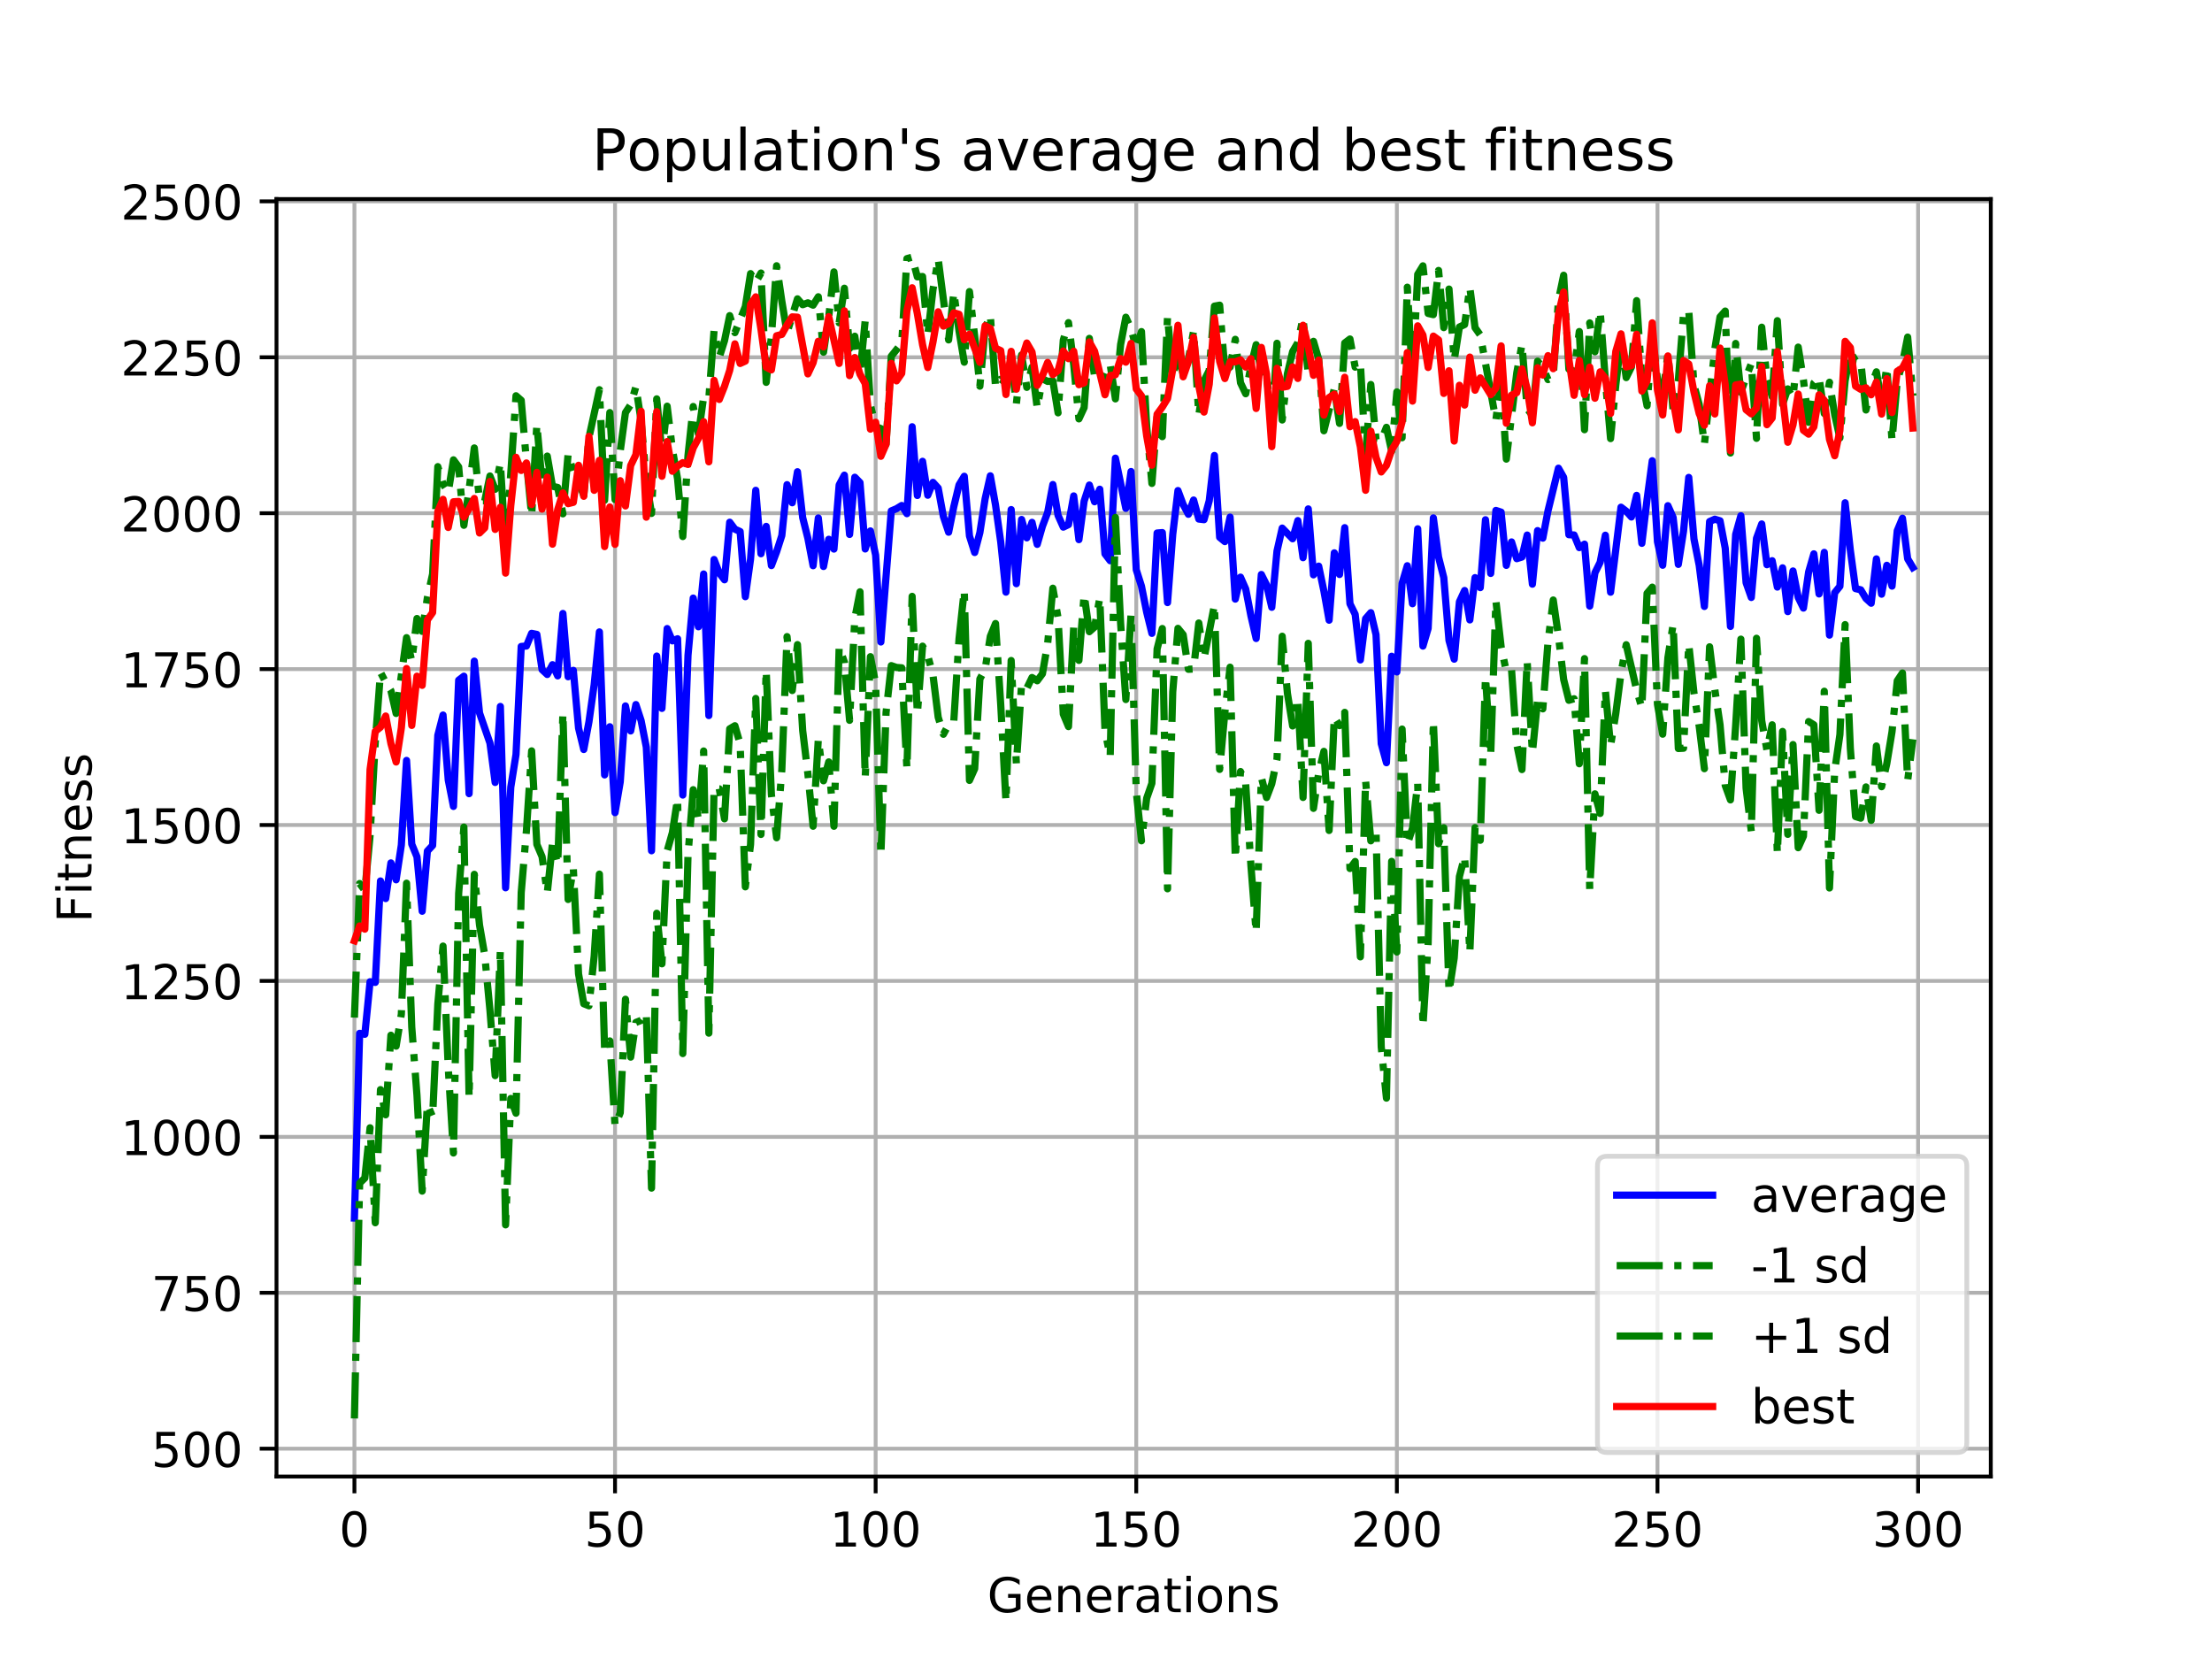 <?xml version="1.0" encoding="utf-8" standalone="no"?>
<!DOCTYPE svg PUBLIC "-//W3C//DTD SVG 1.1//EN"
  "http://www.w3.org/Graphics/SVG/1.1/DTD/svg11.dtd">
<!-- Created with matplotlib (https://matplotlib.org/) -->
<svg height="345.6pt" version="1.1" viewBox="0 0 460.8 345.6" width="460.8pt" xmlns="http://www.w3.org/2000/svg" xmlns:xlink="http://www.w3.org/1999/xlink">
 <defs>
  <style type="text/css">
*{stroke-linecap:butt;stroke-linejoin:round;}
  </style>
 </defs>
 <g id="figure_1">
  <g id="patch_1">
   <path d="M 0 345.6 
L 460.8 345.6 
L 460.8 0 
L 0 0 
z
" style="fill:#ffffff;"/>
  </g>
  <g id="axes_1">
   <g id="patch_2">
    <path d="M 57.6 307.584 
L 414.72 307.584 
L 414.72 41.472 
L 57.6 41.472 
z
" style="fill:#ffffff;"/>
   </g>
   <g id="matplotlib.axis_1">
    <g id="xtick_1">
     <g id="line2d_1">
      <path clip-path="url(#p597fb53460)" d="M 73.833 307.584 
L 73.833 41.472 
" style="fill:none;stroke:#b0b0b0;stroke-linecap:square;stroke-width:0.8;"/>
     </g>
     <g id="line2d_2">
      <defs>
       <path d="M 0 0 
L 0 3.5 
" id="mbd1d48a7b3" style="stroke:#000000;stroke-width:0.8;"/>
      </defs>
      <g>
       <use style="stroke:#000000;stroke-width:0.8;" x="73.833" xlink:href="#mbd1d48a7b3" y="307.584"/>
      </g>
     </g>
     <g id="text_1">
      <!-- 0 -->
      <defs>
       <path d="M 31.781 66.406 
Q 24.172 66.406 20.328 58.906 
Q 16.5 51.422 16.5 36.375 
Q 16.5 21.391 20.328 13.891 
Q 24.172 6.391 31.781 6.391 
Q 39.453 6.391 43.281 13.891 
Q 47.125 21.391 47.125 36.375 
Q 47.125 51.422 43.281 58.906 
Q 39.453 66.406 31.781 66.406 
z
M 31.781 74.219 
Q 44.047 74.219 50.516 64.516 
Q 56.984 54.828 56.984 36.375 
Q 56.984 17.969 50.516 8.266 
Q 44.047 -1.422 31.781 -1.422 
Q 19.531 -1.422 13.062 8.266 
Q 6.594 17.969 6.594 36.375 
Q 6.594 54.828 13.062 64.516 
Q 19.531 74.219 31.781 74.219 
z
" id="DejaVuSans-48"/>
      </defs>
      <g transform="translate(70.651 322.182)scale(0.1 -0.1)">
       <use xlink:href="#DejaVuSans-48"/>
      </g>
     </g>
    </g>
    <g id="xtick_2">
     <g id="line2d_3">
      <path clip-path="url(#p597fb53460)" d="M 128.123 307.584 
L 128.123 41.472 
" style="fill:none;stroke:#b0b0b0;stroke-linecap:square;stroke-width:0.8;"/>
     </g>
     <g id="line2d_4">
      <g>
       <use style="stroke:#000000;stroke-width:0.8;" x="128.123" xlink:href="#mbd1d48a7b3" y="307.584"/>
      </g>
     </g>
     <g id="text_2">
      <!-- 50 -->
      <defs>
       <path d="M 10.797 72.906 
L 49.516 72.906 
L 49.516 64.594 
L 19.828 64.594 
L 19.828 46.734 
Q 21.969 47.469 24.109 47.828 
Q 26.266 48.188 28.422 48.188 
Q 40.625 48.188 47.75 41.5 
Q 54.891 34.812 54.891 23.391 
Q 54.891 11.625 47.562 5.094 
Q 40.234 -1.422 26.906 -1.422 
Q 22.312 -1.422 17.547 -0.641 
Q 12.797 0.141 7.719 1.703 
L 7.719 11.625 
Q 12.109 9.234 16.797 8.062 
Q 21.484 6.891 26.703 6.891 
Q 35.156 6.891 40.078 11.328 
Q 45.016 15.766 45.016 23.391 
Q 45.016 31 40.078 35.438 
Q 35.156 39.891 26.703 39.891 
Q 22.75 39.891 18.812 39.016 
Q 14.891 38.141 10.797 36.281 
z
" id="DejaVuSans-53"/>
      </defs>
      <g transform="translate(121.76 322.182)scale(0.1 -0.1)">
       <use xlink:href="#DejaVuSans-53"/>
       <use x="63.623" xlink:href="#DejaVuSans-48"/>
      </g>
     </g>
    </g>
    <g id="xtick_3">
     <g id="line2d_5">
      <path clip-path="url(#p597fb53460)" d="M 182.413 307.584 
L 182.413 41.472 
" style="fill:none;stroke:#b0b0b0;stroke-linecap:square;stroke-width:0.8;"/>
     </g>
     <g id="line2d_6">
      <g>
       <use style="stroke:#000000;stroke-width:0.8;" x="182.413" xlink:href="#mbd1d48a7b3" y="307.584"/>
      </g>
     </g>
     <g id="text_3">
      <!-- 100 -->
      <defs>
       <path d="M 12.406 8.297 
L 28.516 8.297 
L 28.516 63.922 
L 10.984 60.406 
L 10.984 69.391 
L 28.422 72.906 
L 38.281 72.906 
L 38.281 8.297 
L 54.391 8.297 
L 54.391 0 
L 12.406 0 
z
" id="DejaVuSans-49"/>
      </defs>
      <g transform="translate(172.869 322.182)scale(0.1 -0.1)">
       <use xlink:href="#DejaVuSans-49"/>
       <use x="63.623" xlink:href="#DejaVuSans-48"/>
       <use x="127.246" xlink:href="#DejaVuSans-48"/>
      </g>
     </g>
    </g>
    <g id="xtick_4">
     <g id="line2d_7">
      <path clip-path="url(#p597fb53460)" d="M 236.703 307.584 
L 236.703 41.472 
" style="fill:none;stroke:#b0b0b0;stroke-linecap:square;stroke-width:0.8;"/>
     </g>
     <g id="line2d_8">
      <g>
       <use style="stroke:#000000;stroke-width:0.8;" x="236.703" xlink:href="#mbd1d48a7b3" y="307.584"/>
      </g>
     </g>
     <g id="text_4">
      <!-- 150 -->
      <g transform="translate(227.159 322.182)scale(0.1 -0.1)">
       <use xlink:href="#DejaVuSans-49"/>
       <use x="63.623" xlink:href="#DejaVuSans-53"/>
       <use x="127.246" xlink:href="#DejaVuSans-48"/>
      </g>
     </g>
    </g>
    <g id="xtick_5">
     <g id="line2d_9">
      <path clip-path="url(#p597fb53460)" d="M 290.993 307.584 
L 290.993 41.472 
" style="fill:none;stroke:#b0b0b0;stroke-linecap:square;stroke-width:0.8;"/>
     </g>
     <g id="line2d_10">
      <g>
       <use style="stroke:#000000;stroke-width:0.8;" x="290.993" xlink:href="#mbd1d48a7b3" y="307.584"/>
      </g>
     </g>
     <g id="text_5">
      <!-- 200 -->
      <defs>
       <path d="M 19.188 8.297 
L 53.609 8.297 
L 53.609 0 
L 7.328 0 
L 7.328 8.297 
Q 12.938 14.109 22.625 23.891 
Q 32.328 33.688 34.812 36.531 
Q 39.547 41.844 41.422 45.531 
Q 43.312 49.219 43.312 52.781 
Q 43.312 58.594 39.234 62.25 
Q 35.156 65.922 28.609 65.922 
Q 23.969 65.922 18.812 64.312 
Q 13.672 62.703 7.812 59.422 
L 7.812 69.391 
Q 13.766 71.781 18.938 73 
Q 24.125 74.219 28.422 74.219 
Q 39.75 74.219 46.484 68.547 
Q 53.219 62.891 53.219 53.422 
Q 53.219 48.922 51.531 44.891 
Q 49.859 40.875 45.406 35.406 
Q 44.188 33.984 37.641 27.219 
Q 31.109 20.453 19.188 8.297 
z
" id="DejaVuSans-50"/>
      </defs>
      <g transform="translate(281.449 322.182)scale(0.1 -0.1)">
       <use xlink:href="#DejaVuSans-50"/>
       <use x="63.623" xlink:href="#DejaVuSans-48"/>
       <use x="127.246" xlink:href="#DejaVuSans-48"/>
      </g>
     </g>
    </g>
    <g id="xtick_6">
     <g id="line2d_11">
      <path clip-path="url(#p597fb53460)" d="M 345.283 307.584 
L 345.283 41.472 
" style="fill:none;stroke:#b0b0b0;stroke-linecap:square;stroke-width:0.8;"/>
     </g>
     <g id="line2d_12">
      <g>
       <use style="stroke:#000000;stroke-width:0.8;" x="345.283" xlink:href="#mbd1d48a7b3" y="307.584"/>
      </g>
     </g>
     <g id="text_6">
      <!-- 250 -->
      <g transform="translate(335.739 322.182)scale(0.1 -0.1)">
       <use xlink:href="#DejaVuSans-50"/>
       <use x="63.623" xlink:href="#DejaVuSans-53"/>
       <use x="127.246" xlink:href="#DejaVuSans-48"/>
      </g>
     </g>
    </g>
    <g id="xtick_7">
     <g id="line2d_13">
      <path clip-path="url(#p597fb53460)" d="M 399.573 307.584 
L 399.573 41.472 
" style="fill:none;stroke:#b0b0b0;stroke-linecap:square;stroke-width:0.8;"/>
     </g>
     <g id="line2d_14">
      <g>
       <use style="stroke:#000000;stroke-width:0.8;" x="399.573" xlink:href="#mbd1d48a7b3" y="307.584"/>
      </g>
     </g>
     <g id="text_7">
      <!-- 300 -->
      <defs>
       <path d="M 40.578 39.312 
Q 47.656 37.797 51.625 33 
Q 55.609 28.219 55.609 21.188 
Q 55.609 10.406 48.188 4.484 
Q 40.766 -1.422 27.094 -1.422 
Q 22.516 -1.422 17.656 -0.516 
Q 12.797 0.391 7.625 2.203 
L 7.625 11.719 
Q 11.719 9.328 16.594 8.109 
Q 21.484 6.891 26.812 6.891 
Q 36.078 6.891 40.938 10.547 
Q 45.797 14.203 45.797 21.188 
Q 45.797 27.641 41.281 31.266 
Q 36.766 34.906 28.719 34.906 
L 20.219 34.906 
L 20.219 43.016 
L 29.109 43.016 
Q 36.375 43.016 40.234 45.922 
Q 44.094 48.828 44.094 54.297 
Q 44.094 59.906 40.109 62.906 
Q 36.141 65.922 28.719 65.922 
Q 24.656 65.922 20.016 65.031 
Q 15.375 64.156 9.812 62.312 
L 9.812 71.094 
Q 15.438 72.656 20.344 73.438 
Q 25.25 74.219 29.594 74.219 
Q 40.828 74.219 47.359 69.109 
Q 53.906 64.016 53.906 55.328 
Q 53.906 49.266 50.438 45.094 
Q 46.969 40.922 40.578 39.312 
z
" id="DejaVuSans-51"/>
      </defs>
      <g transform="translate(390.029 322.182)scale(0.1 -0.1)">
       <use xlink:href="#DejaVuSans-51"/>
       <use x="63.623" xlink:href="#DejaVuSans-48"/>
       <use x="127.246" xlink:href="#DejaVuSans-48"/>
      </g>
     </g>
    </g>
    <g id="text_8">
     <!-- Generations -->
     <defs>
      <path d="M 59.516 10.406 
L 59.516 29.984 
L 43.406 29.984 
L 43.406 38.094 
L 69.281 38.094 
L 69.281 6.781 
Q 63.578 2.734 56.688 0.656 
Q 49.812 -1.422 42 -1.422 
Q 24.906 -1.422 15.25 8.562 
Q 5.609 18.562 5.609 36.375 
Q 5.609 54.25 15.25 64.234 
Q 24.906 74.219 42 74.219 
Q 49.125 74.219 55.547 72.453 
Q 61.969 70.703 67.391 67.281 
L 67.391 56.781 
Q 61.922 61.422 55.766 63.766 
Q 49.609 66.109 42.828 66.109 
Q 29.438 66.109 22.719 58.641 
Q 16.016 51.172 16.016 36.375 
Q 16.016 21.625 22.719 14.156 
Q 29.438 6.688 42.828 6.688 
Q 48.047 6.688 52.141 7.594 
Q 56.25 8.5 59.516 10.406 
z
" id="DejaVuSans-71"/>
      <path d="M 56.203 29.594 
L 56.203 25.203 
L 14.891 25.203 
Q 15.484 15.922 20.484 11.062 
Q 25.484 6.203 34.422 6.203 
Q 39.594 6.203 44.453 7.469 
Q 49.312 8.734 54.109 11.281 
L 54.109 2.781 
Q 49.266 0.734 44.188 -0.344 
Q 39.109 -1.422 33.891 -1.422 
Q 20.797 -1.422 13.156 6.188 
Q 5.516 13.812 5.516 26.812 
Q 5.516 40.234 12.766 48.109 
Q 20.016 56 32.328 56 
Q 43.359 56 49.781 48.891 
Q 56.203 41.797 56.203 29.594 
z
M 47.219 32.234 
Q 47.125 39.594 43.094 43.984 
Q 39.062 48.391 32.422 48.391 
Q 24.906 48.391 20.391 44.141 
Q 15.875 39.891 15.188 32.172 
z
" id="DejaVuSans-101"/>
      <path d="M 54.891 33.016 
L 54.891 0 
L 45.906 0 
L 45.906 32.719 
Q 45.906 40.484 42.875 44.328 
Q 39.844 48.188 33.797 48.188 
Q 26.516 48.188 22.312 43.547 
Q 18.109 38.922 18.109 30.906 
L 18.109 0 
L 9.078 0 
L 9.078 54.688 
L 18.109 54.688 
L 18.109 46.188 
Q 21.344 51.125 25.703 53.562 
Q 30.078 56 35.797 56 
Q 45.219 56 50.047 50.172 
Q 54.891 44.344 54.891 33.016 
z
" id="DejaVuSans-110"/>
      <path d="M 41.109 46.297 
Q 39.594 47.172 37.812 47.578 
Q 36.031 48 33.891 48 
Q 26.266 48 22.188 43.047 
Q 18.109 38.094 18.109 28.812 
L 18.109 0 
L 9.078 0 
L 9.078 54.688 
L 18.109 54.688 
L 18.109 46.188 
Q 20.953 51.172 25.484 53.578 
Q 30.031 56 36.531 56 
Q 37.453 56 38.578 55.875 
Q 39.703 55.766 41.062 55.516 
z
" id="DejaVuSans-114"/>
      <path d="M 34.281 27.484 
Q 23.391 27.484 19.188 25 
Q 14.984 22.516 14.984 16.5 
Q 14.984 11.719 18.141 8.906 
Q 21.297 6.109 26.703 6.109 
Q 34.188 6.109 38.703 11.406 
Q 43.219 16.703 43.219 25.484 
L 43.219 27.484 
z
M 52.203 31.203 
L 52.203 0 
L 43.219 0 
L 43.219 8.297 
Q 40.141 3.328 35.547 0.953 
Q 30.953 -1.422 24.312 -1.422 
Q 15.922 -1.422 10.953 3.297 
Q 6 8.016 6 15.922 
Q 6 25.141 12.172 29.828 
Q 18.359 34.516 30.609 34.516 
L 43.219 34.516 
L 43.219 35.406 
Q 43.219 41.609 39.141 45 
Q 35.062 48.391 27.688 48.391 
Q 23 48.391 18.547 47.266 
Q 14.109 46.141 10.016 43.891 
L 10.016 52.203 
Q 14.938 54.109 19.578 55.047 
Q 24.219 56 28.609 56 
Q 40.484 56 46.344 49.844 
Q 52.203 43.703 52.203 31.203 
z
" id="DejaVuSans-97"/>
      <path d="M 18.312 70.219 
L 18.312 54.688 
L 36.812 54.688 
L 36.812 47.703 
L 18.312 47.703 
L 18.312 18.016 
Q 18.312 11.328 20.141 9.422 
Q 21.969 7.516 27.594 7.516 
L 36.812 7.516 
L 36.812 0 
L 27.594 0 
Q 17.188 0 13.234 3.875 
Q 9.281 7.766 9.281 18.016 
L 9.281 47.703 
L 2.688 47.703 
L 2.688 54.688 
L 9.281 54.688 
L 9.281 70.219 
z
" id="DejaVuSans-116"/>
      <path d="M 9.422 54.688 
L 18.406 54.688 
L 18.406 0 
L 9.422 0 
z
M 9.422 75.984 
L 18.406 75.984 
L 18.406 64.594 
L 9.422 64.594 
z
" id="DejaVuSans-105"/>
      <path d="M 30.609 48.391 
Q 23.391 48.391 19.188 42.75 
Q 14.984 37.109 14.984 27.297 
Q 14.984 17.484 19.156 11.844 
Q 23.344 6.203 30.609 6.203 
Q 37.797 6.203 41.984 11.859 
Q 46.188 17.531 46.188 27.297 
Q 46.188 37.016 41.984 42.703 
Q 37.797 48.391 30.609 48.391 
z
M 30.609 56 
Q 42.328 56 49.016 48.375 
Q 55.719 40.766 55.719 27.297 
Q 55.719 13.875 49.016 6.219 
Q 42.328 -1.422 30.609 -1.422 
Q 18.844 -1.422 12.172 6.219 
Q 5.516 13.875 5.516 27.297 
Q 5.516 40.766 12.172 48.375 
Q 18.844 56 30.609 56 
z
" id="DejaVuSans-111"/>
      <path d="M 44.281 53.078 
L 44.281 44.578 
Q 40.484 46.531 36.375 47.5 
Q 32.281 48.484 27.875 48.484 
Q 21.188 48.484 17.844 46.438 
Q 14.5 44.391 14.5 40.281 
Q 14.5 37.156 16.891 35.375 
Q 19.281 33.594 26.516 31.984 
L 29.594 31.297 
Q 39.156 29.25 43.188 25.516 
Q 47.219 21.781 47.219 15.094 
Q 47.219 7.469 41.188 3.016 
Q 35.156 -1.422 24.609 -1.422 
Q 20.219 -1.422 15.453 -0.562 
Q 10.688 0.297 5.422 2 
L 5.422 11.281 
Q 10.406 8.688 15.234 7.391 
Q 20.062 6.109 24.812 6.109 
Q 31.156 6.109 34.562 8.281 
Q 37.984 10.453 37.984 14.406 
Q 37.984 18.062 35.516 20.016 
Q 33.062 21.969 24.703 23.781 
L 21.578 24.516 
Q 13.234 26.266 9.516 29.906 
Q 5.812 33.547 5.812 39.891 
Q 5.812 47.609 11.281 51.797 
Q 16.75 56 26.812 56 
Q 31.781 56 36.172 55.266 
Q 40.578 54.547 44.281 53.078 
z
" id="DejaVuSans-115"/>
     </defs>
     <g transform="translate(205.662 335.861)scale(0.1 -0.1)">
      <use xlink:href="#DejaVuSans-71"/>
      <use x="77.49" xlink:href="#DejaVuSans-101"/>
      <use x="139.014" xlink:href="#DejaVuSans-110"/>
      <use x="202.393" xlink:href="#DejaVuSans-101"/>
      <use x="263.916" xlink:href="#DejaVuSans-114"/>
      <use x="305.029" xlink:href="#DejaVuSans-97"/>
      <use x="366.309" xlink:href="#DejaVuSans-116"/>
      <use x="405.518" xlink:href="#DejaVuSans-105"/>
      <use x="433.301" xlink:href="#DejaVuSans-111"/>
      <use x="494.482" xlink:href="#DejaVuSans-110"/>
      <use x="557.861" xlink:href="#DejaVuSans-115"/>
     </g>
    </g>
   </g>
   <g id="matplotlib.axis_2">
    <g id="ytick_1">
     <g id="line2d_15">
      <path clip-path="url(#p597fb53460)" d="M 57.6 301.788 
L 414.72 301.788 
" style="fill:none;stroke:#b0b0b0;stroke-linecap:square;stroke-width:0.8;"/>
     </g>
     <g id="line2d_16">
      <defs>
       <path d="M 0 0 
L -3.5 0 
" id="m31930c59a0" style="stroke:#000000;stroke-width:0.8;"/>
      </defs>
      <g>
       <use style="stroke:#000000;stroke-width:0.8;" x="57.6" xlink:href="#m31930c59a0" y="301.788"/>
      </g>
     </g>
     <g id="text_9">
      <!-- 500 -->
      <g transform="translate(31.512 305.587)scale(0.1 -0.1)">
       <use xlink:href="#DejaVuSans-53"/>
       <use x="63.623" xlink:href="#DejaVuSans-48"/>
       <use x="127.246" xlink:href="#DejaVuSans-48"/>
      </g>
     </g>
    </g>
    <g id="ytick_2">
     <g id="line2d_17">
      <path clip-path="url(#p597fb53460)" d="M 57.6 269.308 
L 414.72 269.308 
" style="fill:none;stroke:#b0b0b0;stroke-linecap:square;stroke-width:0.8;"/>
     </g>
     <g id="line2d_18">
      <g>
       <use style="stroke:#000000;stroke-width:0.8;" x="57.6" xlink:href="#m31930c59a0" y="269.308"/>
      </g>
     </g>
     <g id="text_10">
      <!-- 750 -->
      <defs>
       <path d="M 8.203 72.906 
L 55.078 72.906 
L 55.078 68.703 
L 28.609 0 
L 18.312 0 
L 43.219 64.594 
L 8.203 64.594 
z
" id="DejaVuSans-55"/>
      </defs>
      <g transform="translate(31.512 273.107)scale(0.1 -0.1)">
       <use xlink:href="#DejaVuSans-55"/>
       <use x="63.623" xlink:href="#DejaVuSans-53"/>
       <use x="127.246" xlink:href="#DejaVuSans-48"/>
      </g>
     </g>
    </g>
    <g id="ytick_3">
     <g id="line2d_19">
      <path clip-path="url(#p597fb53460)" d="M 57.6 236.828 
L 414.72 236.828 
" style="fill:none;stroke:#b0b0b0;stroke-linecap:square;stroke-width:0.8;"/>
     </g>
     <g id="line2d_20">
      <g>
       <use style="stroke:#000000;stroke-width:0.8;" x="57.6" xlink:href="#m31930c59a0" y="236.828"/>
      </g>
     </g>
     <g id="text_11">
      <!-- 1000 -->
      <g transform="translate(25.15 240.627)scale(0.1 -0.1)">
       <use xlink:href="#DejaVuSans-49"/>
       <use x="63.623" xlink:href="#DejaVuSans-48"/>
       <use x="127.246" xlink:href="#DejaVuSans-48"/>
       <use x="190.869" xlink:href="#DejaVuSans-48"/>
      </g>
     </g>
    </g>
    <g id="ytick_4">
     <g id="line2d_21">
      <path clip-path="url(#p597fb53460)" d="M 57.6 204.348 
L 414.72 204.348 
" style="fill:none;stroke:#b0b0b0;stroke-linecap:square;stroke-width:0.8;"/>
     </g>
     <g id="line2d_22">
      <g>
       <use style="stroke:#000000;stroke-width:0.8;" x="57.6" xlink:href="#m31930c59a0" y="204.348"/>
      </g>
     </g>
     <g id="text_12">
      <!-- 1250 -->
      <g transform="translate(25.15 208.148)scale(0.1 -0.1)">
       <use xlink:href="#DejaVuSans-49"/>
       <use x="63.623" xlink:href="#DejaVuSans-50"/>
       <use x="127.246" xlink:href="#DejaVuSans-53"/>
       <use x="190.869" xlink:href="#DejaVuSans-48"/>
      </g>
     </g>
    </g>
    <g id="ytick_5">
     <g id="line2d_23">
      <path clip-path="url(#p597fb53460)" d="M 57.6 171.868 
L 414.72 171.868 
" style="fill:none;stroke:#b0b0b0;stroke-linecap:square;stroke-width:0.8;"/>
     </g>
     <g id="line2d_24">
      <g>
       <use style="stroke:#000000;stroke-width:0.8;" x="57.6" xlink:href="#m31930c59a0" y="171.868"/>
      </g>
     </g>
     <g id="text_13">
      <!-- 1500 -->
      <g transform="translate(25.15 175.668)scale(0.1 -0.1)">
       <use xlink:href="#DejaVuSans-49"/>
       <use x="63.623" xlink:href="#DejaVuSans-53"/>
       <use x="127.246" xlink:href="#DejaVuSans-48"/>
       <use x="190.869" xlink:href="#DejaVuSans-48"/>
      </g>
     </g>
    </g>
    <g id="ytick_6">
     <g id="line2d_25">
      <path clip-path="url(#p597fb53460)" d="M 57.6 139.389 
L 414.72 139.389 
" style="fill:none;stroke:#b0b0b0;stroke-linecap:square;stroke-width:0.8;"/>
     </g>
     <g id="line2d_26">
      <g>
       <use style="stroke:#000000;stroke-width:0.8;" x="57.6" xlink:href="#m31930c59a0" y="139.389"/>
      </g>
     </g>
     <g id="text_14">
      <!-- 1750 -->
      <g transform="translate(25.15 143.188)scale(0.1 -0.1)">
       <use xlink:href="#DejaVuSans-49"/>
       <use x="63.623" xlink:href="#DejaVuSans-55"/>
       <use x="127.246" xlink:href="#DejaVuSans-53"/>
       <use x="190.869" xlink:href="#DejaVuSans-48"/>
      </g>
     </g>
    </g>
    <g id="ytick_7">
     <g id="line2d_27">
      <path clip-path="url(#p597fb53460)" d="M 57.6 106.909 
L 414.72 106.909 
" style="fill:none;stroke:#b0b0b0;stroke-linecap:square;stroke-width:0.8;"/>
     </g>
     <g id="line2d_28">
      <g>
       <use style="stroke:#000000;stroke-width:0.8;" x="57.6" xlink:href="#m31930c59a0" y="106.909"/>
      </g>
     </g>
     <g id="text_15">
      <!-- 2000 -->
      <g transform="translate(25.15 110.708)scale(0.1 -0.1)">
       <use xlink:href="#DejaVuSans-50"/>
       <use x="63.623" xlink:href="#DejaVuSans-48"/>
       <use x="127.246" xlink:href="#DejaVuSans-48"/>
       <use x="190.869" xlink:href="#DejaVuSans-48"/>
      </g>
     </g>
    </g>
    <g id="ytick_8">
     <g id="line2d_29">
      <path clip-path="url(#p597fb53460)" d="M 57.6 74.429 
L 414.72 74.429 
" style="fill:none;stroke:#b0b0b0;stroke-linecap:square;stroke-width:0.8;"/>
     </g>
     <g id="line2d_30">
      <g>
       <use style="stroke:#000000;stroke-width:0.8;" x="57.6" xlink:href="#m31930c59a0" y="74.429"/>
      </g>
     </g>
     <g id="text_16">
      <!-- 2250 -->
      <g transform="translate(25.15 78.228)scale(0.1 -0.1)">
       <use xlink:href="#DejaVuSans-50"/>
       <use x="63.623" xlink:href="#DejaVuSans-50"/>
       <use x="127.246" xlink:href="#DejaVuSans-53"/>
       <use x="190.869" xlink:href="#DejaVuSans-48"/>
      </g>
     </g>
    </g>
    <g id="ytick_9">
     <g id="line2d_31">
      <path clip-path="url(#p597fb53460)" d="M 57.6 41.949 
L 414.72 41.949 
" style="fill:none;stroke:#b0b0b0;stroke-linecap:square;stroke-width:0.8;"/>
     </g>
     <g id="line2d_32">
      <g>
       <use style="stroke:#000000;stroke-width:0.8;" x="57.6" xlink:href="#m31930c59a0" y="41.949"/>
      </g>
     </g>
     <g id="text_17">
      <!-- 2500 -->
      <g transform="translate(25.15 45.748)scale(0.1 -0.1)">
       <use xlink:href="#DejaVuSans-50"/>
       <use x="63.623" xlink:href="#DejaVuSans-53"/>
       <use x="127.246" xlink:href="#DejaVuSans-48"/>
       <use x="190.869" xlink:href="#DejaVuSans-48"/>
      </g>
     </g>
    </g>
    <g id="text_18">
     <!-- Fitness -->
     <defs>
      <path d="M 9.812 72.906 
L 51.703 72.906 
L 51.703 64.594 
L 19.672 64.594 
L 19.672 43.109 
L 48.578 43.109 
L 48.578 34.812 
L 19.672 34.812 
L 19.672 0 
L 9.812 0 
z
" id="DejaVuSans-70"/>
     </defs>
     <g transform="translate(19.07 192.202)rotate(-90)scale(0.1 -0.1)">
      <use xlink:href="#DejaVuSans-70"/>
      <use x="57.41" xlink:href="#DejaVuSans-105"/>
      <use x="85.193" xlink:href="#DejaVuSans-116"/>
      <use x="124.402" xlink:href="#DejaVuSans-110"/>
      <use x="187.781" xlink:href="#DejaVuSans-101"/>
      <use x="249.305" xlink:href="#DejaVuSans-115"/>
      <use x="301.404" xlink:href="#DejaVuSans-115"/>
     </g>
    </g>
   </g>
   <g id="line2d_33">
    <path clip-path="url(#p597fb53460)" d="M 73.833 253.737 
L 74.919 215.261 
L 76.004 215.46 
L 77.09 204.517 
L 78.176 204.648 
L 79.262 183.523 
L 80.348 187.186 
L 81.433 179.762 
L 82.519 183.277 
L 83.605 176.038 
L 84.691 158.412 
L 85.777 175.852 
L 86.862 178.499 
L 87.948 189.826 
L 89.034 177.291 
L 90.12 176.12 
L 91.206 153.178 
L 92.291 148.956 
L 93.377 162.482 
L 94.463 167.99 
L 95.549 141.697 
L 96.635 140.864 
L 97.72 165.335 
L 98.806 137.726 
L 99.892 148.524 
L 102.064 154.799 
L 103.149 162.999 
L 104.235 147.169 
L 105.321 184.938 
L 106.407 163.98 
L 107.493 157.171 
L 108.578 134.669 
L 109.664 134.578 
L 110.75 131.935 
L 111.836 132.162 
L 112.922 139.496 
L 114.007 140.509 
L 115.093 138.468 
L 116.179 140.795 
L 117.265 127.797 
L 118.351 140.975 
L 119.436 139.65 
L 120.522 151.68 
L 121.608 156.135 
L 122.694 150.337 
L 123.78 142.586 
L 124.865 131.64 
L 125.951 161.426 
L 127.037 151.394 
L 128.123 169.287 
L 129.209 162.866 
L 130.294 147.06 
L 131.38 152.266 
L 132.466 146.774 
L 133.552 150.108 
L 134.638 155.649 
L 135.723 177.228 
L 136.809 136.669 
L 137.895 147.569 
L 138.981 130.943 
L 140.067 133.506 
L 141.152 133.068 
L 142.238 165.623 
L 143.324 136.493 
L 144.41 124.594 
L 145.496 130.568 
L 146.581 119.575 
L 147.667 149.062 
L 148.753 116.556 
L 149.839 119.372 
L 150.925 120.781 
L 152.01 108.79 
L 153.096 110.238 
L 154.182 110.728 
L 155.268 124.301 
L 156.354 116.46 
L 157.439 102.141 
L 158.525 115.354 
L 159.611 109.659 
L 160.697 117.82 
L 161.783 114.939 
L 162.868 111.561 
L 163.954 100.965 
L 165.04 104.731 
L 166.126 98.27 
L 167.212 107.826 
L 168.297 112.142 
L 169.383 117.845 
L 170.469 107.902 
L 171.555 118.01 
L 172.641 112.344 
L 173.726 114.383 
L 174.812 101.019 
L 175.898 98.986 
L 176.984 111.333 
L 178.07 99.42 
L 179.155 100.538 
L 180.241 114.358 
L 181.327 110.603 
L 182.413 115.642 
L 183.499 133.736 
L 185.67 106.431 
L 186.756 105.971 
L 187.842 105.305 
L 188.928 107.002 
L 190.013 88.901 
L 191.099 103.216 
L 192.185 96.104 
L 193.271 103.165 
L 194.357 100.485 
L 195.442 101.684 
L 196.528 107.613 
L 197.614 110.872 
L 198.7 105.521 
L 199.786 101.011 
L 200.871 99.217 
L 201.957 111.656 
L 203.043 115.096 
L 204.129 110.939 
L 205.215 103.92 
L 206.3 99.122 
L 207.386 105.211 
L 208.472 112.907 
L 209.558 123.352 
L 210.644 106.156 
L 211.729 121.596 
L 212.815 108.218 
L 213.901 112.044 
L 214.987 108.817 
L 216.073 113.396 
L 217.158 109.629 
L 218.244 106.756 
L 219.33 100.939 
L 220.416 107.371 
L 221.502 109.811 
L 222.587 109.286 
L 223.673 103.31 
L 224.759 112.415 
L 225.845 104.383 
L 226.931 101.042 
L 228.016 104.521 
L 229.102 101.917 
L 230.188 115.378 
L 231.274 116.807 
L 232.36 95.443 
L 234.531 105.904 
L 235.617 98.226 
L 236.703 118.688 
L 237.789 122.113 
L 238.875 127.542 
L 239.96 131.94 
L 241.046 111.038 
L 242.132 110.948 
L 243.218 125.528 
L 244.304 111.329 
L 245.389 102.192 
L 246.475 105.097 
L 247.561 107.134 
L 248.647 104.165 
L 249.733 108.128 
L 250.818 108.256 
L 251.904 104.317 
L 252.99 94.884 
L 254.076 111.928 
L 255.162 112.826 
L 256.247 107.722 
L 257.333 124.801 
L 258.419 120.23 
L 259.505 122.696 
L 260.591 128.288 
L 261.676 133.008 
L 262.762 119.676 
L 263.848 121.846 
L 264.934 126.509 
L 266.02 114.804 
L 267.105 110.016 
L 269.277 112.235 
L 270.363 108.451 
L 271.449 116.173 
L 272.534 106.016 
L 273.62 119.75 
L 274.706 117.937 
L 275.792 123.129 
L 276.878 129.194 
L 277.963 115.169 
L 279.049 119.678 
L 280.135 109.923 
L 281.221 125.772 
L 282.307 127.972 
L 283.392 137.469 
L 284.478 128.882 
L 285.564 127.63 
L 286.65 132.208 
L 287.736 154.915 
L 288.821 158.888 
L 289.907 136.713 
L 290.993 139.977 
L 292.079 121.536 
L 293.165 117.851 
L 294.25 125.765 
L 295.336 110.159 
L 296.422 134.589 
L 297.508 130.911 
L 298.594 107.887 
L 299.679 116.054 
L 300.765 120.337 
L 301.851 133.408 
L 302.937 137.315 
L 304.023 125.355 
L 305.108 123.013 
L 306.194 129.139 
L 307.28 120.332 
L 308.366 122.415 
L 309.452 108.273 
L 310.537 119.457 
L 311.623 106.332 
L 312.709 106.687 
L 313.795 117.773 
L 314.881 112.896 
L 315.966 116.379 
L 317.052 116.037 
L 318.138 111.464 
L 319.224 121.694 
L 320.31 110.534 
L 321.395 112.104 
L 322.481 106.39 
L 324.653 97.533 
L 325.739 99.445 
L 326.824 111.388 
L 327.91 111.445 
L 328.996 114.084 
L 330.082 113.359 
L 331.168 126.261 
L 332.253 119.328 
L 333.339 117.132 
L 334.425 111.499 
L 335.511 123.368 
L 337.682 105.66 
L 338.768 106.485 
L 339.854 107.698 
L 340.94 103.197 
L 342.026 113.183 
L 343.111 104.064 
L 344.197 95.982 
L 345.283 112.867 
L 346.369 117.751 
L 347.455 105.345 
L 348.54 107.78 
L 349.626 117.57 
L 350.712 110.632 
L 351.798 99.455 
L 352.884 112.295 
L 353.969 117.752 
L 355.055 126.335 
L 356.141 108.642 
L 357.227 108.158 
L 358.313 108.487 
L 359.398 114.213 
L 360.484 130.499 
L 361.57 111.334 
L 362.656 107.44 
L 363.742 121.382 
L 364.827 124.463 
L 365.913 112.137 
L 366.999 109.15 
L 368.085 117.637 
L 369.171 116.805 
L 370.256 122.299 
L 371.342 118.292 
L 372.428 127.411 
L 373.514 118.945 
L 374.6 124.451 
L 375.685 126.672 
L 376.771 119.145 
L 377.857 115.377 
L 378.943 123.727 
L 380.029 115.068 
L 381.114 132.303 
L 382.2 123.478 
L 383.286 122.132 
L 384.372 104.732 
L 385.458 114.618 
L 386.543 122.618 
L 387.629 122.869 
L 388.715 124.669 
L 389.801 125.664 
L 390.887 116.429 
L 391.972 123.777 
L 393.058 117.765 
L 394.144 122.098 
L 395.23 110.56 
L 396.316 107.951 
L 397.401 116.413 
L 398.487 118.229 
L 398.487 118.229 
" style="fill:none;stroke:#0000ff;stroke-linecap:square;stroke-width:1.5;"/>
   </g>
   <g id="line2d_34">
    <path clip-path="url(#p597fb53460)" d="M 73.833 295.488 
L 74.919 246.469 
L 76.004 245.408 
L 77.09 234.942 
L 78.176 254.718 
L 79.262 226.989 
L 80.348 232.231 
L 81.433 215.657 
L 82.519 217.932 
L 83.605 211.298 
L 84.691 183.986 
L 85.777 213.959 
L 86.862 228.151 
L 87.948 248.125 
L 89.034 230.076 
L 90.12 232.67 
L 91.206 209.146 
L 92.291 197.086 
L 93.377 222.416 
L 94.463 240.184 
L 95.549 186.118 
L 96.635 172.303 
L 97.72 228.726 
L 98.806 182.137 
L 99.892 192.706 
L 100.978 198.967 
L 102.064 210.44 
L 103.149 224.07 
L 104.235 197.934 
L 105.321 255.159 
L 106.407 228.833 
L 107.493 231.898 
L 108.578 185.94 
L 109.664 173.063 
L 110.75 156.423 
L 111.836 175.898 
L 112.922 178.462 
L 114.007 186.007 
L 115.093 175.641 
L 116.179 180.044 
L 117.265 148.556 
L 118.351 187.374 
L 119.436 180.94 
L 120.522 202.876 
L 121.608 209.099 
L 122.694 209.527 
L 123.78 199.15 
L 124.865 182.096 
L 125.951 218.641 
L 127.037 216.844 
L 128.123 234.503 
L 129.209 231.798 
L 130.294 208.164 
L 131.38 220.216 
L 132.466 212.992 
L 133.552 212.567 
L 134.638 211.129 
L 135.723 247.503 
L 136.809 190.246 
L 137.895 200.778 
L 138.981 177.27 
L 140.067 173.448 
L 141.152 166.376 
L 142.238 219.474 
L 143.324 178.105 
L 144.41 164.508 
L 145.496 170.721 
L 146.581 156.446 
L 147.667 215.223 
L 148.753 164.284 
L 149.839 164.324 
L 150.925 170.579 
L 152.01 151.826 
L 153.096 151.182 
L 154.182 154.969 
L 155.268 184.741 
L 156.354 175.922 
L 157.439 145.499 
L 158.525 173.829 
L 159.611 139.667 
L 160.697 165.556 
L 161.783 174.517 
L 162.868 160.392 
L 163.954 132.615 
L 165.04 143.847 
L 166.126 134.285 
L 167.212 152.174 
L 168.297 161.205 
L 169.383 172.119 
L 170.469 153.982 
L 171.555 162.65 
L 172.641 158.717 
L 173.726 172.127 
L 174.812 134.796 
L 175.898 137.928 
L 176.984 150.057 
L 178.07 128.798 
L 179.155 123.287 
L 180.241 161.98 
L 181.327 136.796 
L 182.413 142.413 
L 183.499 178.193 
L 184.584 148.399 
L 185.67 138.661 
L 186.756 139.04 
L 187.842 139.117 
L 188.928 160.126 
L 190.013 124.234 
L 191.099 148.751 
L 192.185 134.606 
L 193.271 136.575 
L 194.357 140.632 
L 195.442 149.413 
L 196.528 152.961 
L 197.614 150.933 
L 198.7 150.126 
L 199.786 133.041 
L 200.871 122.981 
L 201.957 162.572 
L 203.043 160.142 
L 204.129 141.431 
L 205.215 139.428 
L 206.3 132.558 
L 207.386 129.891 
L 208.472 146.809 
L 209.558 167.002 
L 210.644 137.594 
L 211.729 159.096 
L 212.815 142.493 
L 213.901 143.394 
L 214.987 141.137 
L 216.073 141.816 
L 217.158 140.357 
L 218.244 134.052 
L 219.33 122.538 
L 220.416 128.739 
L 221.502 148.76 
L 222.587 151.363 
L 223.673 130.647 
L 224.759 137.569 
L 225.845 123.851 
L 226.931 131.591 
L 228.016 130.626 
L 229.102 124.553 
L 230.188 152.178 
L 231.274 157.646 
L 232.36 107.792 
L 233.445 129.828 
L 234.531 145.727 
L 235.617 127.956 
L 236.703 164.894 
L 237.789 175.151 
L 238.875 166.284 
L 239.96 163.173 
L 241.046 135.193 
L 242.132 130.931 
L 243.218 185.149 
L 244.304 144.141 
L 245.389 130.896 
L 246.475 132.22 
L 247.561 139.422 
L 248.647 139.361 
L 249.733 129.779 
L 250.818 137.191 
L 252.99 125.996 
L 254.076 160.28 
L 255.162 148.399 
L 256.247 138.991 
L 257.333 178.913 
L 258.419 160.727 
L 259.505 163.37 
L 260.591 180.309 
L 261.676 194.211 
L 262.762 161.94 
L 263.848 166.142 
L 264.934 163.273 
L 266.02 158.098 
L 267.105 132.541 
L 268.191 144.405 
L 269.277 151.228 
L 270.363 145.525 
L 271.449 166.124 
L 272.534 134.017 
L 273.62 168.393 
L 274.706 161.033 
L 275.792 156.522 
L 276.878 172.999 
L 277.963 149.361 
L 279.049 151.153 
L 280.135 148.394 
L 281.221 180.924 
L 282.307 179.462 
L 283.392 199.326 
L 284.478 162.6 
L 285.564 175.162 
L 286.65 172.871 
L 287.736 218.074 
L 288.821 228.758 
L 289.907 179.442 
L 290.993 198.319 
L 292.079 151.877 
L 293.165 175.873 
L 294.25 172.539 
L 295.336 163.166 
L 296.422 213.8 
L 297.508 196.527 
L 298.594 150.229 
L 299.679 175.769 
L 300.765 172.428 
L 301.851 206.6 
L 302.937 199.587 
L 304.023 182.593 
L 305.108 178.416 
L 306.194 198.399 
L 307.28 172.405 
L 308.366 175.044 
L 309.452 140.981 
L 310.537 157.367 
L 311.623 125.16 
L 312.709 134.698 
L 313.795 139.908 
L 314.881 139.493 
L 315.966 155.068 
L 317.052 160.312 
L 318.138 137.766 
L 319.224 156.843 
L 320.31 145.835 
L 321.395 147.667 
L 322.481 133.703 
L 323.567 124.992 
L 324.653 132.546 
L 325.739 141.549 
L 326.824 145.885 
L 327.91 145.564 
L 328.996 159.104 
L 330.082 137.202 
L 331.168 185.256 
L 332.253 165.372 
L 333.339 169.454 
L 334.425 143.857 
L 335.511 155.365 
L 336.597 148.656 
L 337.682 140.222 
L 338.768 134.31 
L 340.94 143.765 
L 342.026 147.442 
L 343.111 123.601 
L 344.197 122.316 
L 345.283 146.726 
L 346.369 152.944 
L 347.455 137.017 
L 348.54 130.102 
L 349.626 155.928 
L 350.712 155.869 
L 351.798 134.198 
L 352.884 144.352 
L 353.969 151.254 
L 355.055 160.131 
L 356.141 134.741 
L 357.227 143.636 
L 358.313 150.958 
L 359.398 163.629 
L 360.484 166.63 
L 361.57 151.12 
L 362.656 133.146 
L 363.742 164.199 
L 364.827 173.174 
L 365.913 132.964 
L 366.999 150.138 
L 368.085 156.281 
L 369.171 150.986 
L 370.256 177.798 
L 371.342 152.373 
L 372.428 173.808 
L 373.514 155.107 
L 374.6 176.592 
L 375.685 174.196 
L 376.771 150.315 
L 377.857 150.984 
L 378.943 168.802 
L 380.029 143.995 
L 381.114 184.981 
L 382.2 160.577 
L 383.286 153.028 
L 384.372 130.118 
L 385.458 155.874 
L 386.543 170.105 
L 387.629 170.437 
L 388.715 163.932 
L 389.801 170.902 
L 390.887 155.398 
L 391.972 163.884 
L 393.058 159.057 
L 394.144 152.417 
L 395.23 141.821 
L 396.316 140.198 
L 397.401 162.605 
L 398.487 154.01 
L 398.487 154.01 
" style="fill:none;stroke:#008000;stroke-dasharray:9.6,2.4,1.5,2.4;stroke-dashoffset:0;stroke-width:1.5;"/>
   </g>
   <g id="line2d_35">
    <path clip-path="url(#p597fb53460)" d="M 73.833 211.986 
L 74.919 184.053 
L 76.004 185.512 
L 77.09 174.092 
L 78.176 154.578 
L 79.262 140.057 
L 80.348 142.141 
L 81.433 143.868 
L 82.519 148.623 
L 84.691 132.839 
L 85.777 137.746 
L 86.862 128.848 
L 87.948 131.526 
L 89.034 124.506 
L 90.12 119.57 
L 91.206 97.211 
L 92.291 100.826 
L 93.377 102.548 
L 94.463 95.796 
L 95.549 97.275 
L 96.635 109.426 
L 97.72 101.945 
L 98.806 93.315 
L 99.892 104.342 
L 100.978 104.338 
L 102.064 99.157 
L 103.149 101.927 
L 104.235 96.405 
L 105.321 114.716 
L 107.493 82.444 
L 108.578 83.398 
L 109.664 96.093 
L 110.75 107.447 
L 111.836 88.426 
L 112.922 100.53 
L 114.007 95.012 
L 115.093 101.296 
L 116.179 101.546 
L 117.265 107.038 
L 118.351 94.576 
L 119.436 98.361 
L 120.522 100.483 
L 121.608 103.17 
L 122.694 91.147 
L 124.865 81.184 
L 125.951 104.212 
L 127.037 85.944 
L 128.123 104.071 
L 129.209 93.933 
L 130.294 85.956 
L 131.38 84.316 
L 132.466 80.557 
L 133.552 87.648 
L 134.638 100.168 
L 135.723 106.953 
L 136.809 83.092 
L 137.895 94.36 
L 138.981 84.617 
L 140.067 93.565 
L 141.152 99.76 
L 142.238 111.771 
L 143.324 94.881 
L 144.41 84.679 
L 145.496 90.415 
L 146.581 82.705 
L 147.667 82.901 
L 148.753 68.828 
L 149.839 74.42 
L 150.925 70.984 
L 152.01 65.755 
L 153.096 69.294 
L 155.268 63.861 
L 156.354 56.999 
L 157.439 58.783 
L 158.525 56.88 
L 159.611 79.652 
L 160.697 70.084 
L 161.783 55.361 
L 162.868 62.73 
L 163.954 69.314 
L 166.126 62.255 
L 167.212 63.477 
L 168.297 63.08 
L 169.383 63.571 
L 170.469 61.823 
L 171.555 73.37 
L 172.641 65.971 
L 173.726 56.638 
L 174.812 67.242 
L 175.898 60.043 
L 176.984 72.609 
L 178.07 70.041 
L 179.155 77.79 
L 180.241 66.737 
L 181.327 84.411 
L 182.413 88.871 
L 183.499 89.279 
L 184.584 92.49 
L 185.67 74.202 
L 187.842 71.493 
L 188.928 53.877 
L 190.013 53.568 
L 191.099 57.682 
L 192.185 57.602 
L 193.271 69.755 
L 194.357 60.337 
L 195.442 53.956 
L 197.614 70.81 
L 198.7 60.916 
L 199.786 68.982 
L 200.871 75.452 
L 201.957 60.741 
L 203.043 70.049 
L 204.129 80.447 
L 205.215 68.412 
L 206.3 65.687 
L 207.386 80.531 
L 208.472 79.005 
L 209.558 79.702 
L 210.644 74.718 
L 211.729 84.096 
L 212.815 73.942 
L 213.901 80.693 
L 214.987 76.496 
L 216.073 84.975 
L 217.158 78.901 
L 218.244 79.46 
L 219.33 79.339 
L 220.416 86.002 
L 221.502 70.862 
L 222.587 67.208 
L 223.673 75.973 
L 224.759 87.261 
L 225.845 84.915 
L 226.931 70.493 
L 228.016 78.416 
L 229.102 79.281 
L 230.188 78.578 
L 231.274 75.968 
L 232.36 83.094 
L 233.445 71.76 
L 234.531 66.082 
L 235.617 68.496 
L 236.703 72.482 
L 237.789 69.076 
L 238.875 88.799 
L 239.96 100.706 
L 241.046 86.883 
L 242.132 90.965 
L 243.218 65.906 
L 244.304 78.517 
L 245.389 73.487 
L 246.475 77.974 
L 247.561 74.847 
L 248.647 68.968 
L 249.733 86.477 
L 250.818 79.321 
L 251.904 77.146 
L 252.99 63.773 
L 254.076 63.575 
L 255.162 77.252 
L 256.247 76.454 
L 257.333 70.688 
L 258.419 79.733 
L 259.505 82.023 
L 260.591 76.266 
L 261.676 71.806 
L 262.762 77.413 
L 263.848 77.55 
L 264.934 89.746 
L 266.02 71.509 
L 267.105 87.49 
L 268.191 77.863 
L 269.277 73.241 
L 270.363 71.376 
L 271.449 66.221 
L 272.534 78.015 
L 273.62 71.107 
L 274.706 74.842 
L 275.792 89.737 
L 277.963 80.978 
L 279.049 88.203 
L 280.135 71.451 
L 281.221 70.62 
L 282.307 76.482 
L 283.392 75.613 
L 284.478 95.163 
L 285.564 80.098 
L 286.65 91.544 
L 287.736 91.755 
L 288.821 89.017 
L 289.907 93.983 
L 290.993 81.635 
L 292.079 91.194 
L 293.165 59.829 
L 294.25 78.99 
L 295.336 57.152 
L 296.422 55.378 
L 297.508 65.296 
L 298.594 65.545 
L 299.679 56.339 
L 300.765 68.246 
L 301.851 60.217 
L 302.937 75.042 
L 304.023 68.117 
L 305.108 67.611 
L 306.194 59.879 
L 307.28 68.259 
L 308.366 69.787 
L 311.623 87.504 
L 312.709 78.677 
L 313.795 95.639 
L 315.966 77.689 
L 317.052 71.763 
L 318.138 85.161 
L 319.224 86.546 
L 320.31 75.234 
L 321.395 76.54 
L 322.481 79.076 
L 323.567 78.472 
L 324.653 62.519 
L 325.739 57.34 
L 326.824 76.891 
L 327.91 77.326 
L 328.996 69.064 
L 330.082 89.516 
L 331.168 67.267 
L 332.253 73.285 
L 333.339 64.809 
L 334.425 79.14 
L 335.511 91.371 
L 336.597 80.254 
L 337.682 71.098 
L 338.768 78.66 
L 339.854 76.47 
L 340.94 62.629 
L 342.026 78.925 
L 343.111 84.528 
L 344.197 69.648 
L 345.283 79.008 
L 346.369 82.557 
L 347.455 73.673 
L 348.54 85.457 
L 349.626 79.212 
L 350.712 65.394 
L 351.798 64.712 
L 352.884 80.238 
L 353.969 84.249 
L 355.055 92.54 
L 357.227 72.68 
L 358.313 66.016 
L 359.398 64.798 
L 360.484 94.368 
L 361.57 71.548 
L 362.656 81.734 
L 363.742 78.565 
L 364.827 75.752 
L 365.913 91.311 
L 366.999 68.163 
L 368.085 78.992 
L 369.171 82.623 
L 370.256 66.801 
L 371.342 84.211 
L 372.428 81.015 
L 373.514 82.782 
L 374.6 72.31 
L 375.685 79.149 
L 376.771 87.974 
L 377.857 79.77 
L 378.943 78.652 
L 380.029 86.141 
L 381.114 79.626 
L 382.2 86.38 
L 383.286 91.235 
L 384.372 79.346 
L 385.458 73.363 
L 386.543 75.132 
L 387.629 75.301 
L 388.715 85.406 
L 389.801 80.427 
L 390.887 77.459 
L 391.972 83.67 
L 393.058 76.473 
L 394.144 91.779 
L 395.23 79.3 
L 396.316 75.704 
L 397.401 70.221 
L 398.487 82.449 
L 398.487 82.449 
" style="fill:none;stroke:#008000;stroke-dasharray:9.6,2.4,1.5,2.4;stroke-dashoffset:0;stroke-width:1.5;"/>
   </g>
   <g id="line2d_36">
    <path clip-path="url(#p597fb53460)" d="M 73.833 195.983 
L 74.919 192.888 
L 76.004 193.56 
L 77.09 160.318 
L 78.176 152.354 
L 79.262 151.481 
L 80.348 149.162 
L 81.433 154.893 
L 82.519 158.737 
L 83.605 151.653 
L 84.691 139.265 
L 85.777 151.12 
L 86.862 140.863 
L 87.948 142.768 
L 89.034 129.142 
L 90.12 127.601 
L 91.206 106.541 
L 92.291 104.024 
L 93.377 109.883 
L 94.463 104.529 
L 95.549 104.455 
L 96.635 107.74 
L 97.72 106.005 
L 98.806 103.84 
L 99.892 111.032 
L 100.978 109.964 
L 102.064 100.295 
L 103.149 110.285 
L 104.235 105.665 
L 105.321 119.392 
L 106.407 105.309 
L 107.493 95.263 
L 108.578 98.006 
L 109.664 96.439 
L 110.75 105.109 
L 111.836 98.402 
L 112.922 106.064 
L 114.007 99.396 
L 115.093 113.362 
L 116.179 106.168 
L 117.265 102.68 
L 118.351 104.919 
L 119.436 104.646 
L 120.522 96.93 
L 121.608 103.387 
L 122.694 90.901 
L 123.78 102.144 
L 124.865 95.895 
L 125.951 113.865 
L 127.037 105.611 
L 128.123 113.403 
L 129.209 100.136 
L 130.294 105.403 
L 131.38 96.977 
L 132.466 94.714 
L 133.552 85.679 
L 134.638 107.737 
L 135.723 101.214 
L 136.809 85.749 
L 137.895 99.211 
L 138.981 91.987 
L 140.067 98.169 
L 141.152 97.077 
L 142.238 96.377 
L 143.324 96.755 
L 144.41 93.309 
L 145.496 91.322 
L 146.581 87.839 
L 147.667 96.203 
L 148.753 79.234 
L 149.839 83.217 
L 150.925 80.487 
L 152.01 77.148 
L 153.096 71.632 
L 154.182 75.718 
L 155.268 75.221 
L 156.354 63.395 
L 157.439 61.837 
L 158.525 68.589 
L 159.611 76.492 
L 160.697 77.053 
L 161.783 69.943 
L 162.868 69.663 
L 163.954 67.711 
L 165.04 66.009 
L 166.126 66.073 
L 168.297 77.889 
L 169.383 75.569 
L 170.469 71.098 
L 171.555 72.269 
L 172.641 65.973 
L 174.812 75.714 
L 175.898 64.751 
L 176.984 78.251 
L 178.07 74.481 
L 179.155 77.958 
L 180.241 79.907 
L 181.327 89.4 
L 182.413 87.955 
L 183.499 95.055 
L 184.584 92.561 
L 185.67 75.689 
L 186.756 79.343 
L 187.842 77.785 
L 188.928 64.713 
L 190.013 59.944 
L 191.099 65.334 
L 192.185 71.788 
L 193.271 76.562 
L 194.357 71.26 
L 195.442 64.947 
L 196.528 67.938 
L 197.614 67.424 
L 198.7 65.149 
L 199.786 65.479 
L 200.871 70.783 
L 201.957 69.613 
L 204.129 75.483 
L 205.215 67.854 
L 206.3 68.425 
L 207.386 72.543 
L 208.472 73.041 
L 209.558 82.181 
L 210.644 73.191 
L 211.729 81.067 
L 212.815 74.845 
L 213.901 71.457 
L 214.987 73.326 
L 216.073 80.278 
L 217.158 78.249 
L 218.244 75.505 
L 219.33 78.04 
L 220.416 77.197 
L 221.502 73.121 
L 222.587 74.718 
L 223.673 73.172 
L 224.759 80.146 
L 225.845 79.769 
L 226.931 71.229 
L 228.016 73.154 
L 230.188 82.237 
L 231.274 78.236 
L 232.36 78.064 
L 233.445 74.706 
L 234.531 75.446 
L 235.617 71.537 
L 236.703 81.031 
L 237.789 82.459 
L 238.875 90.823 
L 239.96 96.913 
L 241.046 86.287 
L 242.132 84.799 
L 243.218 83.025 
L 244.304 76.958 
L 245.389 67.761 
L 246.475 78.496 
L 247.561 75.355 
L 248.647 70.262 
L 249.733 80.403 
L 250.818 85.844 
L 251.904 80.028 
L 252.99 66.248 
L 254.076 75.285 
L 255.162 78.858 
L 256.247 75.37 
L 257.333 75.375 
L 258.419 74.969 
L 259.505 76.465 
L 260.591 74.722 
L 261.676 85.091 
L 262.762 72.371 
L 263.848 77.967 
L 264.934 93.043 
L 266.02 76.722 
L 267.105 80.677 
L 268.191 80.485 
L 269.277 76.428 
L 270.363 78.834 
L 271.449 67.755 
L 272.534 72.188 
L 273.62 78.185 
L 274.706 75.004 
L 275.792 86.475 
L 276.878 82.813 
L 277.963 82.108 
L 279.049 85.748 
L 280.135 78.585 
L 281.221 88.893 
L 282.307 87.833 
L 283.392 93.101 
L 284.478 102.136 
L 285.564 89.816 
L 286.65 95.267 
L 287.736 98.316 
L 288.821 96.955 
L 289.907 93.73 
L 290.993 91.948 
L 292.079 87.9 
L 293.165 73.446 
L 294.25 83.556 
L 295.336 67.875 
L 296.422 69.796 
L 297.508 76.552 
L 298.594 70.019 
L 299.679 70.815 
L 300.765 81.958 
L 301.851 77.239 
L 302.937 91.88 
L 304.023 80.258 
L 305.108 84.383 
L 306.194 74.388 
L 307.28 81.29 
L 308.366 78.72 
L 310.537 82.222 
L 311.623 80.843 
L 312.709 72.054 
L 313.795 88.168 
L 314.881 82.318 
L 315.966 81.794 
L 317.052 76.84 
L 318.138 80.98 
L 319.224 88.079 
L 320.31 76.603 
L 321.395 78.129 
L 322.481 74.086 
L 323.567 76.807 
L 324.653 65.409 
L 325.739 60.831 
L 326.824 74.806 
L 327.91 82.351 
L 328.996 75.089 
L 330.082 82.227 
L 331.168 76.473 
L 332.253 82.96 
L 333.339 77.462 
L 334.425 78.784 
L 335.511 86.131 
L 336.597 73.215 
L 337.682 69.545 
L 338.768 76.446 
L 339.854 76.161 
L 340.94 69.637 
L 342.026 81.467 
L 343.111 79.349 
L 344.197 67.254 
L 345.283 81.293 
L 346.369 86.443 
L 347.455 74.144 
L 348.54 83.416 
L 349.626 89.548 
L 350.712 75.096 
L 351.798 75.84 
L 352.884 81.668 
L 353.969 86.154 
L 355.055 88.58 
L 356.141 80.359 
L 357.227 86.239 
L 358.313 72.511 
L 359.398 80.15 
L 360.484 93.897 
L 361.57 80.199 
L 362.656 80.015 
L 363.742 85.354 
L 364.827 86.216 
L 365.913 84.995 
L 366.999 76.349 
L 368.085 88.473 
L 369.171 87.085 
L 370.256 73.244 
L 372.428 92.13 
L 373.514 88.498 
L 374.6 82.088 
L 375.685 89.636 
L 376.771 90.444 
L 377.857 88.924 
L 378.943 82.247 
L 380.029 83.402 
L 381.114 91.534 
L 382.2 94.943 
L 383.286 89.687 
L 384.372 71.104 
L 385.458 72.405 
L 386.543 80.436 
L 387.629 81.109 
L 388.715 80.789 
L 389.801 82.242 
L 390.887 79.582 
L 391.972 86.258 
L 393.058 78.875 
L 394.144 85.946 
L 395.23 77.338 
L 396.316 76.65 
L 397.401 74.564 
L 398.487 89.17 
L 398.487 89.17 
" style="fill:none;stroke:#ff0000;stroke-linecap:square;stroke-width:1.5;"/>
   </g>
   <g id="patch_3">
    <path d="M 57.6 307.584 
L 57.6 41.472 
" style="fill:none;stroke:#000000;stroke-linecap:square;stroke-linejoin:miter;stroke-width:0.8;"/>
   </g>
   <g id="patch_4">
    <path d="M 414.72 307.584 
L 414.72 41.472 
" style="fill:none;stroke:#000000;stroke-linecap:square;stroke-linejoin:miter;stroke-width:0.8;"/>
   </g>
   <g id="patch_5">
    <path d="M 57.6 307.584 
L 414.72 307.584 
" style="fill:none;stroke:#000000;stroke-linecap:square;stroke-linejoin:miter;stroke-width:0.8;"/>
   </g>
   <g id="patch_6">
    <path d="M 57.6 41.472 
L 414.72 41.472 
" style="fill:none;stroke:#000000;stroke-linecap:square;stroke-linejoin:miter;stroke-width:0.8;"/>
   </g>
   <g id="text_19">
    <!-- Population's average and best fitness -->
    <defs>
     <path d="M 19.672 64.797 
L 19.672 37.406 
L 32.078 37.406 
Q 38.969 37.406 42.719 40.969 
Q 46.484 44.531 46.484 51.125 
Q 46.484 57.672 42.719 61.234 
Q 38.969 64.797 32.078 64.797 
z
M 9.812 72.906 
L 32.078 72.906 
Q 44.344 72.906 50.609 67.359 
Q 56.891 61.812 56.891 51.125 
Q 56.891 40.328 50.609 34.812 
Q 44.344 29.297 32.078 29.297 
L 19.672 29.297 
L 19.672 0 
L 9.812 0 
z
" id="DejaVuSans-80"/>
     <path d="M 18.109 8.203 
L 18.109 -20.797 
L 9.078 -20.797 
L 9.078 54.688 
L 18.109 54.688 
L 18.109 46.391 
Q 20.953 51.266 25.266 53.625 
Q 29.594 56 35.594 56 
Q 45.562 56 51.781 48.094 
Q 58.016 40.188 58.016 27.297 
Q 58.016 14.406 51.781 6.484 
Q 45.562 -1.422 35.594 -1.422 
Q 29.594 -1.422 25.266 0.953 
Q 20.953 3.328 18.109 8.203 
z
M 48.688 27.297 
Q 48.688 37.203 44.609 42.844 
Q 40.531 48.484 33.406 48.484 
Q 26.266 48.484 22.188 42.844 
Q 18.109 37.203 18.109 27.297 
Q 18.109 17.391 22.188 11.75 
Q 26.266 6.109 33.406 6.109 
Q 40.531 6.109 44.609 11.75 
Q 48.688 17.391 48.688 27.297 
z
" id="DejaVuSans-112"/>
     <path d="M 8.5 21.578 
L 8.5 54.688 
L 17.484 54.688 
L 17.484 21.922 
Q 17.484 14.156 20.5 10.266 
Q 23.531 6.391 29.594 6.391 
Q 36.859 6.391 41.078 11.031 
Q 45.312 15.672 45.312 23.688 
L 45.312 54.688 
L 54.297 54.688 
L 54.297 0 
L 45.312 0 
L 45.312 8.406 
Q 42.047 3.422 37.719 1 
Q 33.406 -1.422 27.688 -1.422 
Q 18.266 -1.422 13.375 4.438 
Q 8.5 10.297 8.5 21.578 
z
M 31.109 56 
z
" id="DejaVuSans-117"/>
     <path d="M 9.422 75.984 
L 18.406 75.984 
L 18.406 0 
L 9.422 0 
z
" id="DejaVuSans-108"/>
     <path d="M 17.922 72.906 
L 17.922 45.797 
L 9.625 45.797 
L 9.625 72.906 
z
" id="DejaVuSans-39"/>
     <path id="DejaVuSans-32"/>
     <path d="M 2.984 54.688 
L 12.5 54.688 
L 29.594 8.797 
L 46.688 54.688 
L 56.203 54.688 
L 35.688 0 
L 23.484 0 
z
" id="DejaVuSans-118"/>
     <path d="M 45.406 27.984 
Q 45.406 37.75 41.375 43.109 
Q 37.359 48.484 30.078 48.484 
Q 22.859 48.484 18.828 43.109 
Q 14.797 37.75 14.797 27.984 
Q 14.797 18.266 18.828 12.891 
Q 22.859 7.516 30.078 7.516 
Q 37.359 7.516 41.375 12.891 
Q 45.406 18.266 45.406 27.984 
z
M 54.391 6.781 
Q 54.391 -7.172 48.188 -13.984 
Q 42 -20.797 29.203 -20.797 
Q 24.469 -20.797 20.266 -20.094 
Q 16.062 -19.391 12.109 -17.922 
L 12.109 -9.188 
Q 16.062 -11.328 19.922 -12.344 
Q 23.781 -13.375 27.781 -13.375 
Q 36.625 -13.375 41.016 -8.766 
Q 45.406 -4.156 45.406 5.172 
L 45.406 9.625 
Q 42.625 4.781 38.281 2.391 
Q 33.938 0 27.875 0 
Q 17.828 0 11.672 7.656 
Q 5.516 15.328 5.516 27.984 
Q 5.516 40.672 11.672 48.328 
Q 17.828 56 27.875 56 
Q 33.938 56 38.281 53.609 
Q 42.625 51.219 45.406 46.391 
L 45.406 54.688 
L 54.391 54.688 
z
" id="DejaVuSans-103"/>
     <path d="M 45.406 46.391 
L 45.406 75.984 
L 54.391 75.984 
L 54.391 0 
L 45.406 0 
L 45.406 8.203 
Q 42.578 3.328 38.25 0.953 
Q 33.938 -1.422 27.875 -1.422 
Q 17.969 -1.422 11.734 6.484 
Q 5.516 14.406 5.516 27.297 
Q 5.516 40.188 11.734 48.094 
Q 17.969 56 27.875 56 
Q 33.938 56 38.25 53.625 
Q 42.578 51.266 45.406 46.391 
z
M 14.797 27.297 
Q 14.797 17.391 18.875 11.75 
Q 22.953 6.109 30.078 6.109 
Q 37.203 6.109 41.297 11.75 
Q 45.406 17.391 45.406 27.297 
Q 45.406 37.203 41.297 42.844 
Q 37.203 48.484 30.078 48.484 
Q 22.953 48.484 18.875 42.844 
Q 14.797 37.203 14.797 27.297 
z
" id="DejaVuSans-100"/>
     <path d="M 48.688 27.297 
Q 48.688 37.203 44.609 42.844 
Q 40.531 48.484 33.406 48.484 
Q 26.266 48.484 22.188 42.844 
Q 18.109 37.203 18.109 27.297 
Q 18.109 17.391 22.188 11.75 
Q 26.266 6.109 33.406 6.109 
Q 40.531 6.109 44.609 11.75 
Q 48.688 17.391 48.688 27.297 
z
M 18.109 46.391 
Q 20.953 51.266 25.266 53.625 
Q 29.594 56 35.594 56 
Q 45.562 56 51.781 48.094 
Q 58.016 40.188 58.016 27.297 
Q 58.016 14.406 51.781 6.484 
Q 45.562 -1.422 35.594 -1.422 
Q 29.594 -1.422 25.266 0.953 
Q 20.953 3.328 18.109 8.203 
L 18.109 0 
L 9.078 0 
L 9.078 75.984 
L 18.109 75.984 
z
" id="DejaVuSans-98"/>
     <path d="M 37.109 75.984 
L 37.109 68.5 
L 28.516 68.5 
Q 23.688 68.5 21.797 66.547 
Q 19.922 64.594 19.922 59.516 
L 19.922 54.688 
L 34.719 54.688 
L 34.719 47.703 
L 19.922 47.703 
L 19.922 0 
L 10.891 0 
L 10.891 47.703 
L 2.297 47.703 
L 2.297 54.688 
L 10.891 54.688 
L 10.891 58.5 
Q 10.891 67.625 15.141 71.797 
Q 19.391 75.984 28.609 75.984 
z
" id="DejaVuSans-102"/>
    </defs>
    <g transform="translate(123.315 35.472)scale(0.12 -0.12)">
     <use xlink:href="#DejaVuSans-80"/>
     <use x="60.256" xlink:href="#DejaVuSans-111"/>
     <use x="121.438" xlink:href="#DejaVuSans-112"/>
     <use x="184.914" xlink:href="#DejaVuSans-117"/>
     <use x="248.293" xlink:href="#DejaVuSans-108"/>
     <use x="276.076" xlink:href="#DejaVuSans-97"/>
     <use x="337.355" xlink:href="#DejaVuSans-116"/>
     <use x="376.564" xlink:href="#DejaVuSans-105"/>
     <use x="404.348" xlink:href="#DejaVuSans-111"/>
     <use x="465.529" xlink:href="#DejaVuSans-110"/>
     <use x="528.908" xlink:href="#DejaVuSans-39"/>
     <use x="556.398" xlink:href="#DejaVuSans-115"/>
     <use x="608.498" xlink:href="#DejaVuSans-32"/>
     <use x="640.285" xlink:href="#DejaVuSans-97"/>
     <use x="701.564" xlink:href="#DejaVuSans-118"/>
     <use x="760.744" xlink:href="#DejaVuSans-101"/>
     <use x="822.268" xlink:href="#DejaVuSans-114"/>
     <use x="863.381" xlink:href="#DejaVuSans-97"/>
     <use x="924.66" xlink:href="#DejaVuSans-103"/>
     <use x="988.137" xlink:href="#DejaVuSans-101"/>
     <use x="1049.66" xlink:href="#DejaVuSans-32"/>
     <use x="1081.447" xlink:href="#DejaVuSans-97"/>
     <use x="1142.727" xlink:href="#DejaVuSans-110"/>
     <use x="1206.105" xlink:href="#DejaVuSans-100"/>
     <use x="1269.582" xlink:href="#DejaVuSans-32"/>
     <use x="1301.369" xlink:href="#DejaVuSans-98"/>
     <use x="1364.846" xlink:href="#DejaVuSans-101"/>
     <use x="1426.369" xlink:href="#DejaVuSans-115"/>
     <use x="1478.469" xlink:href="#DejaVuSans-116"/>
     <use x="1517.678" xlink:href="#DejaVuSans-32"/>
     <use x="1549.465" xlink:href="#DejaVuSans-102"/>
     <use x="1584.67" xlink:href="#DejaVuSans-105"/>
     <use x="1612.453" xlink:href="#DejaVuSans-116"/>
     <use x="1651.662" xlink:href="#DejaVuSans-110"/>
     <use x="1715.041" xlink:href="#DejaVuSans-101"/>
     <use x="1776.564" xlink:href="#DejaVuSans-115"/>
     <use x="1828.664" xlink:href="#DejaVuSans-115"/>
    </g>
   </g>
   <g id="legend_1">
    <g id="patch_7">
     <path d="M 334.779 302.584 
L 407.72 302.584 
Q 409.72 302.584 409.72 300.584 
L 409.72 242.871 
Q 409.72 240.871 407.72 240.871 
L 334.779 240.871 
Q 332.779 240.871 332.779 242.871 
L 332.779 300.584 
Q 332.779 302.584 334.779 302.584 
z
" style="fill:#ffffff;opacity:0.8;stroke:#cccccc;stroke-linejoin:miter;"/>
    </g>
    <g id="line2d_37">
     <path d="M 336.779 248.97 
L 356.779 248.97 
" style="fill:none;stroke:#0000ff;stroke-linecap:square;stroke-width:1.5;"/>
    </g>
    <g id="line2d_38"/>
    <g id="text_20">
     <!-- average -->
     <g transform="translate(364.779 252.47)scale(0.1 -0.1)">
      <use xlink:href="#DejaVuSans-97"/>
      <use x="61.279" xlink:href="#DejaVuSans-118"/>
      <use x="120.459" xlink:href="#DejaVuSans-101"/>
      <use x="181.982" xlink:href="#DejaVuSans-114"/>
      <use x="223.096" xlink:href="#DejaVuSans-97"/>
      <use x="284.375" xlink:href="#DejaVuSans-103"/>
      <use x="347.852" xlink:href="#DejaVuSans-101"/>
     </g>
    </g>
    <g id="line2d_39">
     <path d="M 336.779 263.648 
L 356.779 263.648 
" style="fill:none;stroke:#008000;stroke-dasharray:9.6,2.4,1.5,2.4;stroke-dashoffset:0;stroke-width:1.5;"/>
    </g>
    <g id="line2d_40"/>
    <g id="text_21">
     <!-- -1 sd -->
     <defs>
      <path d="M 4.891 31.391 
L 31.203 31.391 
L 31.203 23.391 
L 4.891 23.391 
z
" id="DejaVuSans-45"/>
     </defs>
     <g transform="translate(364.779 267.148)scale(0.1 -0.1)">
      <use xlink:href="#DejaVuSans-45"/>
      <use x="36.084" xlink:href="#DejaVuSans-49"/>
      <use x="99.707" xlink:href="#DejaVuSans-32"/>
      <use x="131.494" xlink:href="#DejaVuSans-115"/>
      <use x="183.594" xlink:href="#DejaVuSans-100"/>
     </g>
    </g>
    <g id="line2d_41">
     <path d="M 336.779 278.326 
L 356.779 278.326 
" style="fill:none;stroke:#008000;stroke-dasharray:9.6,2.4,1.5,2.4;stroke-dashoffset:0;stroke-width:1.5;"/>
    </g>
    <g id="line2d_42"/>
    <g id="text_22">
     <!-- +1 sd -->
     <defs>
      <path d="M 46 62.703 
L 46 35.5 
L 73.188 35.5 
L 73.188 27.203 
L 46 27.203 
L 46 0 
L 37.797 0 
L 37.797 27.203 
L 10.594 27.203 
L 10.594 35.5 
L 37.797 35.5 
L 37.797 62.703 
z
" id="DejaVuSans-43"/>
     </defs>
     <g transform="translate(364.779 281.826)scale(0.1 -0.1)">
      <use xlink:href="#DejaVuSans-43"/>
      <use x="83.789" xlink:href="#DejaVuSans-49"/>
      <use x="147.412" xlink:href="#DejaVuSans-32"/>
      <use x="179.199" xlink:href="#DejaVuSans-115"/>
      <use x="231.299" xlink:href="#DejaVuSans-100"/>
     </g>
    </g>
    <g id="line2d_43">
     <path d="M 336.779 293.004 
L 356.779 293.004 
" style="fill:none;stroke:#ff0000;stroke-linecap:square;stroke-width:1.5;"/>
    </g>
    <g id="line2d_44"/>
    <g id="text_23">
     <!-- best -->
     <g transform="translate(364.779 296.504)scale(0.1 -0.1)">
      <use xlink:href="#DejaVuSans-98"/>
      <use x="63.477" xlink:href="#DejaVuSans-101"/>
      <use x="125" xlink:href="#DejaVuSans-115"/>
      <use x="177.1" xlink:href="#DejaVuSans-116"/>
     </g>
    </g>
   </g>
  </g>
 </g>
 <defs>
  <clipPath id="p597fb53460">
   <rect height="266.112" width="357.12" x="57.6" y="41.472"/>
  </clipPath>
 </defs>
</svg>
